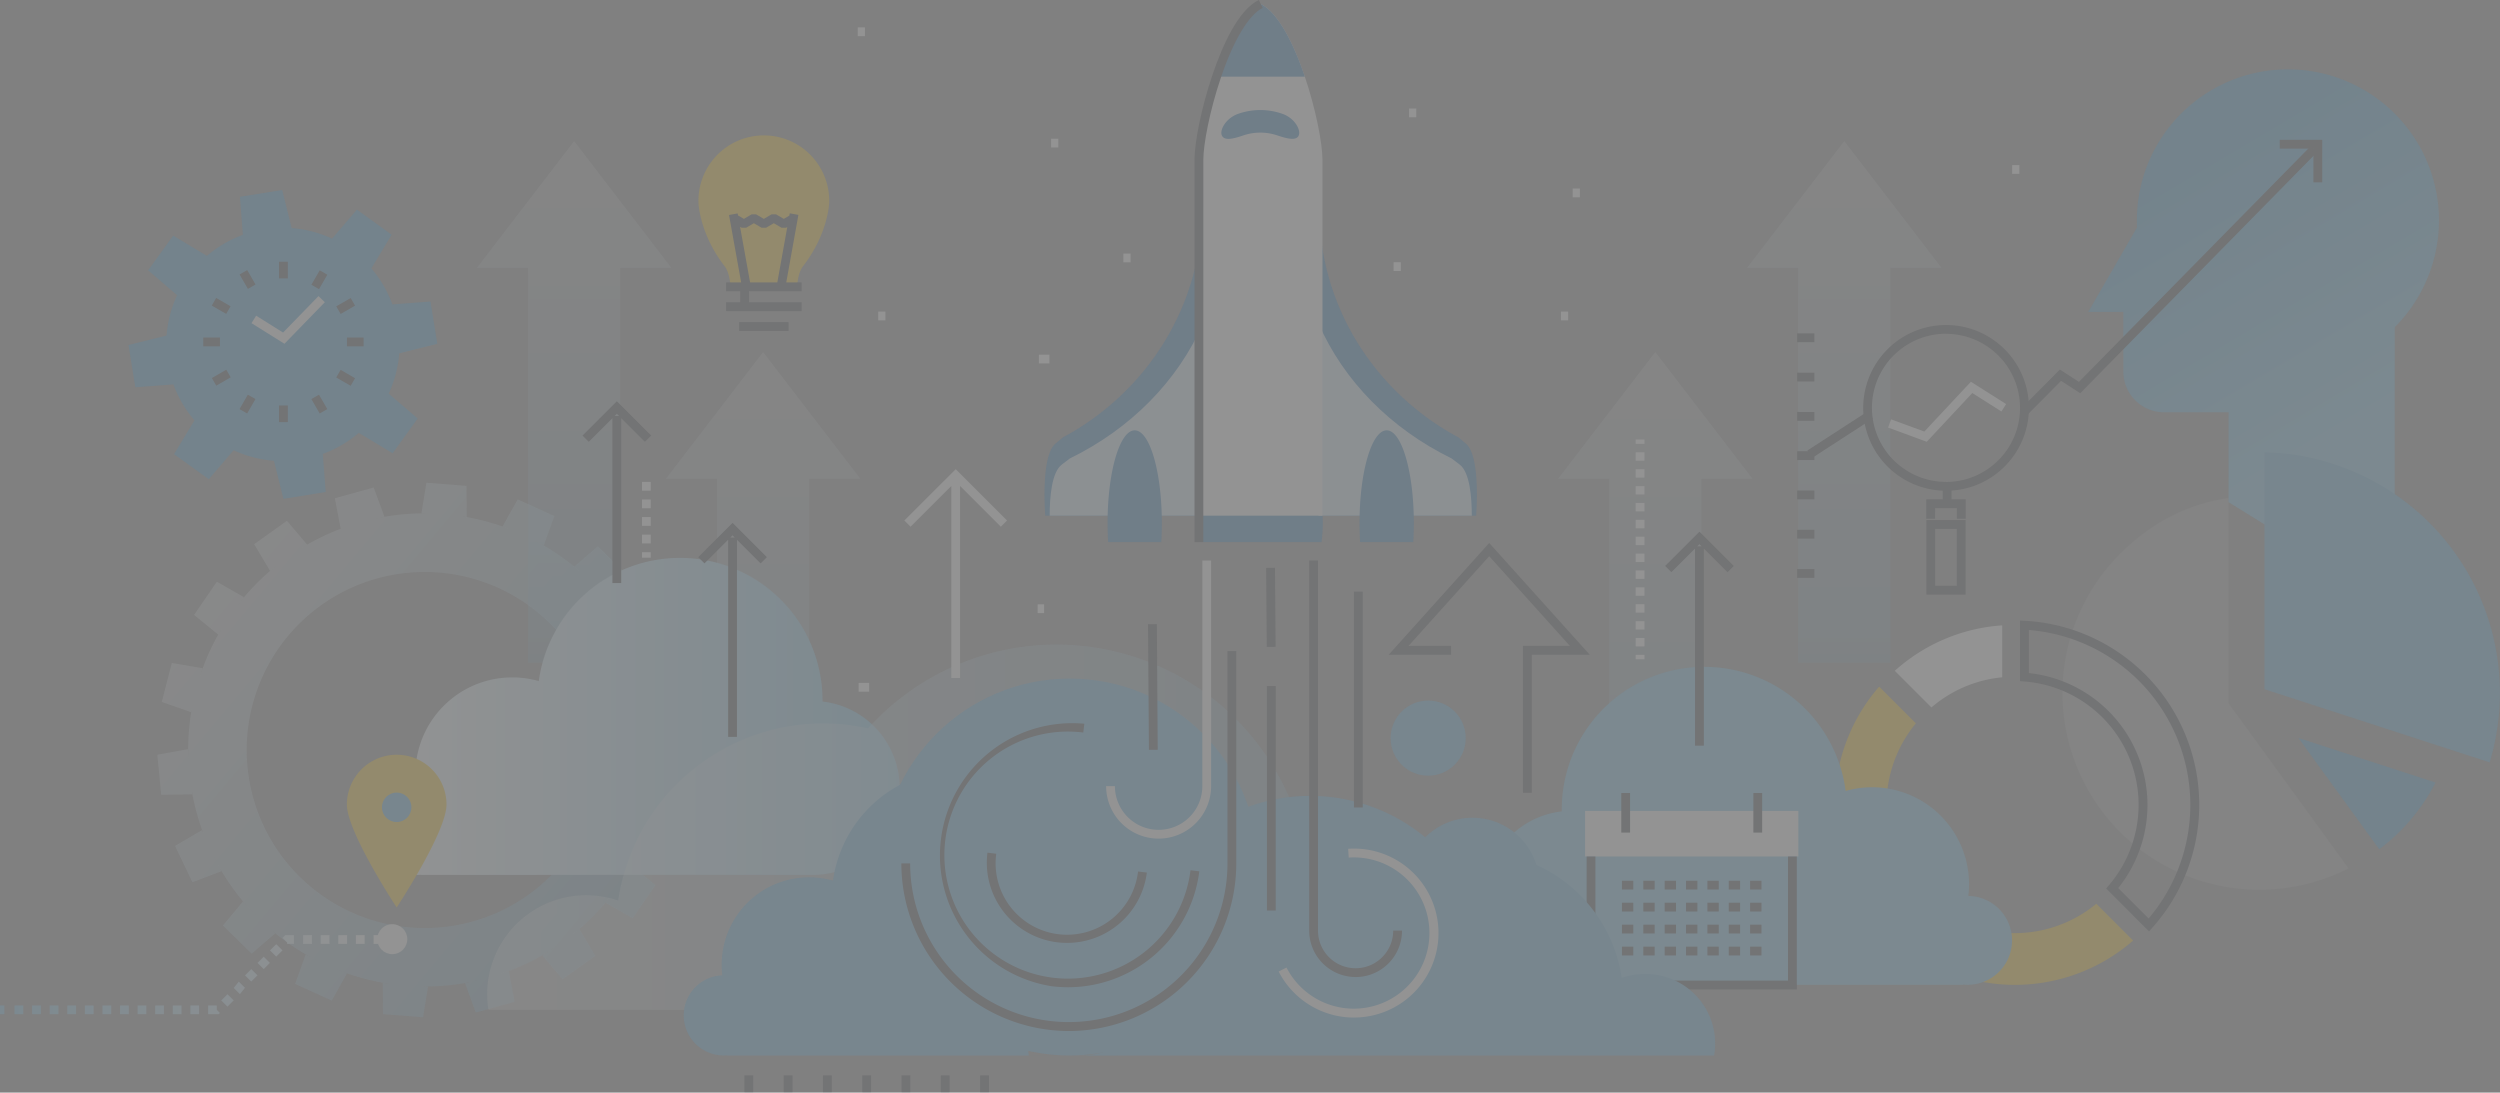 <svg xmlns="http://www.w3.org/2000/svg" xmlns:xlink="http://www.w3.org/1999/xlink" viewBox="0 0 853.21 372.89"><rect x="0" y="0" width="853.21" height="372.89" fill="#808080" stroke="none"/><defs><style>.a{opacity:0.15;}.ah,.b{opacity:0.4;}.c{fill:url(#a);}.d{fill:#2e95d1;}.e{fill:#4aa7de;}.f,.h{fill:#fff;}.f{opacity:0.2;}.g{fill:#ffc400;}.i{fill:#282d33;}.j{opacity:0.5;}.k{fill:url(#b);}.l{fill:url(#c);}.m{fill:url(#d);}.n{fill:url(#e);}.o{fill:url(#f);}.p{fill:url(#g);}.q{fill:url(#h);}.r{fill:url(#i);}.s{fill:url(#j);}.t{fill:url(#k);}.u{fill:url(#l);}.v{fill:url(#m);}.w{fill:url(#n);}.x{fill:url(#o);}.y{fill:url(#p);}.z{fill:url(#q);}.aa{fill:url(#r);}.ab{fill:url(#s);}.ac{fill:url(#t);}.ad,.ae,.af,.ai,.aj{opacity:0.3;}.ad{fill:url(#u);}.ae{fill:url(#v);}.ag{fill:url(#w);}.ah{fill:url(#x);}.ai{fill:url(#y);}.aj{fill:url(#z);}.ak{fill:url(#aa);}.al{fill:none;stroke:#282d33;stroke-width:3px;}.am{fill:#136fb7;}.an{fill:#cfeaf9;}.ao{fill:url(#ab);}.ap{fill:url(#ac);}.aq{fill:url(#ad);}</style><linearGradient id="a" x1="752.94" y1="52.86" x2="806.48" y2="143.02" gradientUnits="userSpaceOnUse"><stop offset="0" stop-color="#2e95d1"/><stop offset="1" stop-color="#63bdea"/></linearGradient><linearGradient id="b" x1="-1188.99" y1="902.06" x2="-1234.76" y2="724.46" gradientTransform="matrix(.81 -.58 .58 .81 664.67 -1132.75)" gradientUnits="userSpaceOnUse"><stop offset="0" stop-color="#63bdea"/><stop offset="1" stop-color="#fff"/></linearGradient><linearGradient id="c" x1="-1216.86" y1="909.26" x2="-1262.64" y2="731.65" xlink:href="#b"/><linearGradient id="d" x1="-1244.7" y1="916.43" x2="-1290.47" y2="738.82" xlink:href="#b"/><linearGradient id="e" x1="-1268.3" y1="922.5" x2="-1314.07" y2="744.91" xlink:href="#b"/><linearGradient id="f" x1="-1284.81" y1="926.77" x2="-1330.58" y2="749.16" xlink:href="#b"/><linearGradient id="g" x1="-1292.25" y1="928.69" x2="-1338.03" y2="751.08" xlink:href="#b"/><linearGradient id="h" x1="-1289.49" y1="927.97" x2="-1335.26" y2="750.37" xlink:href="#b"/><linearGradient id="i" x1="-1277.03" y1="924.76" x2="-1322.8" y2="747.15" xlink:href="#b"/><linearGradient id="j" x1="-1256.43" y1="919.45" x2="-1302.2" y2="741.84" xlink:href="#b"/><linearGradient id="k" x1="-1230.18" y1="912.68" x2="-1275.95" y2="735.07" xlink:href="#b"/><linearGradient id="l" x1="-1202.3" y1="905.5" x2="-1248.07" y2="727.9" xlink:href="#b"/><linearGradient id="m" x1="-1174.47" y1="898.32" x2="-1220.24" y2="720.72" xlink:href="#b"/><linearGradient id="n" x1="-1150.87" y1="892.24" x2="-1196.64" y2="714.64" xlink:href="#b"/><linearGradient id="o" x1="-1134.35" y1="887.98" x2="-1180.13" y2="710.38" xlink:href="#b"/><linearGradient id="p" x1="-1126.91" y1="886.07" x2="-1172.69" y2="708.46" xlink:href="#b"/><linearGradient id="q" x1="-1129.67" y1="886.78" x2="-1175.45" y2="709.17" xlink:href="#b"/><linearGradient id="r" x1="-1142.13" y1="890" x2="-1187.91" y2="712.38" xlink:href="#b"/><linearGradient id="s" x1="-1162.74" y1="895.3" x2="-1208.51" y2="717.69" xlink:href="#b"/><linearGradient id="t" x1="-1209.58" y1="907.38" x2="-1255.36" y2="729.77" xlink:href="#b"/><linearGradient id="u" x1="-9655.82" y1="-1455.57" x2="-9477.76" y2="-1455.57" gradientTransform="matrix(0 -1 -1 0 -1195.13 -9357.62)" xlink:href="#b"/><linearGradient id="v" x1="-9583.82" y1="-1391.07" x2="-9405.76" y2="-1391.07" gradientTransform="matrix(0 -1 -1 0 -1195.13 -9357.62)" xlink:href="#b"/><linearGradient id="w" x1="-2797.58" y1="244.52" x2="-2617.85" y2="244.52" gradientTransform="matrix(-1 0 0 1 -2490.58 0)" xlink:href="#b"/><linearGradient id="x" x1="-4114.06" y1="282.33" x2="-3784.14" y2="282.33" gradientTransform="matrix(-1 0 0 1 -3617.92 0)" xlink:href="#b"/><linearGradient id="y" x1="-9655.82" y1="2210.24" x2="-9477.76" y2="2210.24" gradientTransform="translate(-1645.31 -9357.62) rotate(-90)" xlink:href="#b"/><linearGradient id="z" x1="-9583.82" y1="2274.73" x2="-9405.76" y2="2274.73" gradientTransform="translate(-1645.31 -9357.62) rotate(-90)" xlink:href="#b"/><linearGradient id="aa" x1="506.75" y1="282.02" x2="686.48" y2="282.02" xlink:href="#b"/><linearGradient id="ab" x1="129" y1="320.64" x2="0" y2="320.64" gradientUnits="userSpaceOnUse"><stop offset="0" stop-color="#fff"/><stop offset="1" stop-color="#63bdea"/></linearGradient><linearGradient id="ac" x1="128.94" y1="332.64" x2="1.55" y2="332.64" xlink:href="#ab"/><linearGradient id="ad" x1="129" y1="344.64" x2="0" y2="344.64" xlink:href="#ab"/></defs><title>img-banner-Launch-Blue-trans</title><g class="a"><path class="c" d="M817.28 206.52v-94.84a51.55 51.55 0 1 0-88-36.41c0 .78 0 1.55.06 2.33l-7.2 12.47-9.47 16.39h12v20.35a13.9 13.9 0 0 0 13.9 13.9h22v30.67z"/><path class="d" d="M784.41 251.86l46.8 15.21a66.27 66.27 0 0 1-19.21 22.76z"/><path class="e" d="M772.83 235.21v-80.8a77.24 77.24 0 0 1 23.62 4 82.09 82.09 0 0 1 53.23 101.78z"/><path class="f" d="M771.06 303.69a67.2 67.2 0 0 1-47.5-114.74c10.58-10.59 23-17 37-19v70.05l3.79 5.13 37.24 51.25a67.42 67.42 0 0 1-30.54 7.31z"/><path class="g" d="M644.2 318.11a61.41 61.41 0 0 1-2.87-83.78l12.53 12.53a43.74 43.74 0 0 0 61.58 61.58l12.56 12.56a61.41 61.41 0 0 1-83.78-2.87z"/><path class="h" d="M646.65 228.94a60.91 60.91 0 0 1 36.67-15.52v17.73a43.4 43.4 0 0 0-24.16 10.3z"/><path class="i" d="M733.43 317.85l-14.62-14.63.9-1.05a42.24 42.24 0 0 0-28.93-69.61l-1.39-.1v-20.67l1.58.08a62.9 62.9 0 0 1 43.52 104.8zm-10.55-14.8l10.42 10.42a59.9 59.9 0 0 0-40.9-98.47v14.72a45.25 45.25 0 0 1 30.49 73.37z"/><g class="j"><path class="k" d="M104.82 185.86l-6.89-8.13-11.19 7.99 5.45 9.16 12.63-9.02z"/><path class="l" d="M83.26 203.81l-9.25-5.28-7.78 11.33 8.25 6.74 8.78-12.79z"/><path class="m" d="M69.14 228.06l-10.5-1.8-3.43 13.31 10.06 3.51 3.87-15.02z"/><path class="n" d="M64.17 255.67l-10.48 1.9 1.32 13.68 10.66-.14-1.5-15.44z"/><path class="o" d="M68.94 283.31l-9.2 5.38 5.93 12.4 9.96-3.77-6.69-14.01z"/><path class="p" d="M82.88 307.67l-6.81 8.19 9.81 9.63 8.07-6.95-11.07-10.87z"/><path class="q" d="M104.3 325.78l-3.59 10.03 12.51 5.69 5.21-9.3-14.13-6.42z"/><path class="r" d="M130.63 335.47l.06 10.65 13.7 1.07 1.71-10.51-15.47-1.21z"/><path class="s" d="M158.69 335.57l3.69 10 13.25-3.68-1.99-10.47-14.95 4.15z"/><path class="t" d="M185.09 326.08l6.89 8.12 11.18-7.99-5.44-9.15-12.63 9.02z"/><path class="u" d="M206.65 308.12l9.25 5.28 7.78-11.33-8.25-6.74-8.78 12.79z"/><path class="v" d="M220.76 283.88l10.5 1.79 3.44-13.31-10.06-3.51-3.88 15.03z"/><path class="w" d="M225.74 256.26l10.48-1.9-1.32-13.68-10.66.14 1.5 15.44z"/><path class="x" d="M220.97 228.62l9.2-5.38-5.93-12.4-9.96 3.78 6.69 14z"/><path class="y" d="M207.03 204.27l6.81-8.2-9.81-9.63-8.07 6.96 11.07 10.87z"/><path class="z" d="M185.6 186.15l3.6-10.02-12.51-5.7-5.21 9.3 14.12 6.42z"/><path class="aa" d="M159.28 176.46l-.06-10.65-13.7-1.07-1.71 10.51 15.47 1.21z"/><path class="ab" d="M131.22 176.36l-3.69-9.99-13.25 3.68 1.99 10.46 14.95-4.15z"/><path class="ac" d="M98 190.25a80.75 80.75 0 1 0 112.67 18.75 80.75 80.75 0 0 0-112.67-18.75zm82.26 115.15a60.75 60.75 0 1 1 14.13-84.74 60.75 60.75 0 0 1-14.13 84.74z"/></g><path class="ad" d="M277.05 141.78l16.61 21.63h-17.46v134.79h-31.51v-134.79h-17.46l16.61-21.63 16.6-21.64 16.61 21.64z"/><path class="ae" d="M212.55 69.78l16.61 21.64h-17.46v134.78h-31.5v-134.78h-17.46l16.6-21.64 16.61-21.63 16.6 21.63z"/><path class="ag" d="M142 268.26a33.63 33.63 0 0 1-.25-3.92 33.08 33.08 0 0 1 42.12-31.9 48.65 48.65 0 0 1 96.85 6.66v.32a29.69 29.69 0 0 1-3.4 59.19h-133.57v-.07l-1.28.07a15.17 15.17 0 0 1-.46-30.34z"/><path class="ah" d="M166.71 344.65a33.74 33.74 0 0 1 44.29-37.26 70.66 70.66 0 0 1 85.24-58.82 86.59 86.59 0 0 1 148.41 37.43h.17a50.86 50.86 0 0 1 50.72 58.65z"/><path class="ai" d="M548.32 141.78l-16.6 21.63h17.46v134.79h31.5v-134.79h17.46l-16.6-21.63-16.61-21.64-16.61 21.64z"/><path class="aj" d="M612.82 69.78l-16.61 21.64h17.46v134.78h31.51v-134.78h17.46l-16.61-21.64-16.61-21.63-16.6 21.63z"/><path class="ak" d="M671.76 305.76a33.6 33.6 0 0 0 .25-3.92 33.08 33.08 0 0 0-42.12-31.9 48.65 48.65 0 0 0-96.89 6.65v.32a29.69 29.69 0 0 0 3.4 59.19h133.6v-.07l1.28.07a15.17 15.17 0 0 0 .46-30.34z"/><path class="h" d="M540.97 276.75h72.78v15.55h-72.78z"/><path class="i" d="M613.22 337.67h-71.73v-45.35h3v42.35h65.73v-42.35h3v45.35zM553.32 270.65h3v13.5h-3zM598.4 270.65h3v13.5h-3zM553.54 300.58h3.87v3h-3.87zM560.84 300.58h3.87v3h-3.87zM568.13 300.58h3.87v3h-3.87zM575.42 300.58h3.87v3h-3.87zM582.71 300.58h3.87v3h-3.87zM590 300.58h3.87v3h-3.87zM597.29 300.58h3.87v3h-3.87zM553.54 308.08h3.87v3h-3.87zM560.84 308.08h3.87v3h-3.87zM568.13 308.08h3.87v3h-3.87zM575.42 308.08h3.87v3h-3.87zM582.71 308.08h3.87v3h-3.87zM590 308.08h3.87v3h-3.87zM597.29 308.08h3.87v3h-3.87zM553.54 315.58h3.87v3h-3.87zM560.84 315.58h3.87v3h-3.87zM568.13 315.58h3.87v3h-3.87zM575.42 315.58h3.87v3h-3.87zM582.71 315.58h3.87v3h-3.87zM590 315.58h3.87v3h-3.87zM597.29 315.58h3.87v3h-3.87zM553.54 323.08h3.87v3h-3.87zM560.84 323.08h3.87v3h-3.87zM568.13 323.08h3.87v3h-3.87zM575.42 323.08h3.87v3h-3.87zM582.71 323.08h3.87v3h-3.87zM590 323.08h3.87v3h-3.87zM597.29 323.08h3.87v3h-3.87z"/><path class="d" d="M149.25 117.33l-2.34-14.43-13 1a39.62 39.62 0 0 0-7.18-12.29l6.93-11.51-11.86-8.55-8.48 9.9a39.6 39.6 0 0 0-13.77-3.6l-3.25-13-14.41 2.31 1 13a39.56 39.56 0 0 0-12.28 7.18l-11.5-6.93-8.56 11.85 9.9 8.48a39.58 39.58 0 0 0-3.6 13.77l-13 3.24 2.34 14.43 13-1a39.48 39.48 0 0 0 7.18 12.28l-6.97 11.54 11.85 8.55 8.48-9.9a39.5 39.5 0 0 0 13.76 3.6l3.24 13 14.43-2.34-1-13a39.6 39.6 0 0 0 12.28-7.18l11.56 6.95 8.55-11.86-9.9-8.48a39.61 39.61 0 0 0 3.6-13.76z"/><path class="i" d="M95.23 89.32h3v5.69h-3zM106.276 97.179l2.84-4.919 2.598 1.5-2.84 4.919zM114.758 104.552l4.919-2.84 1.5 2.598-4.919 2.84zM118.41 115.19h5.68v3h-5.68zM114.748 128.827l1.5-2.598 4.928 2.845-1.5 2.598zM106.266 136.194l2.598-1.5 2.84 4.919-2.598 1.5zM95.23 138.37h3v5.69h-3zM81.745 139.618l2.84-4.919 2.598 1.5-2.84 4.919zM72.31 129.017l4.919-2.84 1.5 2.598-4.919 2.84zM69.37 115.19h5.69v3h-5.69zM72.273 104.285l1.5-2.598 4.919 2.84-1.5 2.598zM81.767 93.675l2.598-1.5 2.84 4.919-2.598 1.5z"/><path class="h" d="M97.08 117.32l-11.25-7.03 1.59-2.55 9.19 5.76 12.09-12.45 2.16 2.09-13.78 14.18z"/><path class="g" d="M152.38 274.58c0 9.39-17 35.13-17 35.13s-17-25.74-17-35.13a17 17 0 0 1 34 0z"/><circle class="e" cx="135.38" cy="275.52" r="5.03"/><path class="e" d="M246.51 332.86a30.52 30.52 0 0 1-.22-3.54 29.84 29.84 0 0 1 38-28.77 43.89 43.89 0 0 1 87.36 6v.29a26.78 26.78 0 0 1-3.07 53.39h-120.48v-.06l-1.16.06a13.69 13.69 0 0 1-.42-27.37zM585 360.23a23.72 23.72 0 0 0-24-27.81 24.11 24.11 0 0 0-7.54 1.31 50.38 50.38 0 0 0-49.81-43 50.9 50.9 0 0 0-10.81 1.19 61.58 61.58 0 0 0-105.51 26.62h-.12a36.17 36.17 0 0 0-36.07 41.71z"/><circle class="e" cx="365.07" cy="295.91" r="64.32"/><circle class="e" cx="458.48" cy="318.96" r="39.88"/><circle class="e" cx="487.41" cy="251.91" r="12.82"/><circle class="e" cx="502.53" cy="301.9" r="22.82"/><path class="h" d="M475.61 89.49h2.47v3h-2.47zM536.72 64.34h2.47v3h-2.47zM532.72 106.34h2.47v3h-2.47zM358.72 47.34h2.47v3h-2.47zM299.72 106.34h2.47v3h-2.47zM686.72 56.34h2.47v3h-2.47zM480.89 37.03h2.47v3h-2.47zM383.39 86.53h2.47v3h-2.47zM292.72 9.34h2.47v3h-2.47zM354.56 121.04h3.6v3h-3.6zM354.13 206.24h2.21v3h-2.21zM293.03 233.06h3.6v3h-3.6z"/><path class="i" d="M432.121 193.813l3-.024.216 26.96-3 .024zM462.08 201.93h3v73.64h-3zM391.81 213.036l3-.021.3 42.87-3 .021zM364.8 351.87a57.25 57.25 0 0 1-57.18-57.2h3a54.15 54.15 0 1 0 108.3 0v-72.44h3v72.44a57.23 57.23 0 0 1-57.12 57.2z"/><path class="h" d="M395.42 286.21a17.92 17.92 0 0 1-17.92-17.92h3a14.92 14.92 0 1 0 29.84 0v-77h3v77a17.94 17.94 0 0 1-17.92 17.92z"/><path class="i" d="M364.55 336.93a45.92 45.92 0 0 1-5.7-.36 45.16 45.16 0 0 1 11.22-89.57l-.37 3a42.16 42.16 0 1 0 36.6 47l3 .37a45.18 45.18 0 0 1-44.72 39.56zM364.14 321.79a27.54 27.54 0 0 1-3.42-.21 27.39 27.39 0 0 1-23.72-30.58l3 .37a24.39 24.39 0 1 0 48.4 6.06l3 .37a27.43 27.43 0 0 1-27.26 23.99zM462.64 333.44a15.85 15.85 0 0 1-15.83-15.84v-126.32h3v126.33a12.83 12.83 0 1 0 25.67 0h3a15.83 15.83 0 0 1-15.84 15.84zM432.38 234.14h3v76.6h-3z"/><path class="h" d="M462.07 347.28a28.89 28.89 0 0 1-25.68-15.71l2.67-1.37a25.81 25.81 0 1 0 21.24-37.52l-.2-3a28.83 28.83 0 1 1 2 57.59z"/><path class="i" d="M522.77 270.58h-3v-50.14h16.02l-27.55-30.63-27.55 30.63h14.53v3h-21.26l34.28-38.12 34.29 38.12h-19.76v47.14z"/><path class="h" d="M310.76 179.76l-2.13-2.12 17.54-17.52 17.52 17.52-2.12 2.12-15.4-15.39-15.41 15.39zM324.66 162.24h3v69.16h-3z"/><path class="g" d="M249.28 97.62h22.78c.16-2.15.64-5 2-6.76 8.41-10.86 8.94-21.14 8.94-21.86a22.32 22.32 0 1 0-44.63 0c0 .73.52 11 8.94 21.87 1.36 1.79 1.83 4.6 1.97 6.75z"/><path class="i" d="M248.804 73.369l2.952-.531 4.411 24.521-2.952.531zM265.118 97.335l4.413-24.531 2.952.531-4.413 24.531zM268.26 77.73h-1.52l-2.65-1.55-2.65 1.55h-1.52l-2.64-1.55-2.64 1.55h-1.52l-3.4-2 1.52-2.58 2.64 1.55 2.64-1.55h1.52l2.64 1.55 2.65-1.55h1.52l2.65 1.55 2.65-1.55 1.52 2.58-3.41 2zM247.81 96.38h25.77v3h-25.77zM247.81 103.16h25.77v3h-25.77zM252.26 109.95h16.86v3h-16.86zM252.63 98.18h3v5.92h-3z"/><path class="h" d="M255.56 372.89z"/><path class="i" d="M254.06 367.02h3v5.87h-3z"/><path class="h" d="M269 372.89z"/><path class="i" d="M267.47 367.02h3v5.87h-3z"/><path class="h" d="M282.37 372.89z"/><path class="i" d="M280.87 367.02h3v5.87h-3z"/><path class="h" d="M295.78 372.89z"/><path class="i" d="M294.28 367.02h3v5.87h-3z"/><path class="h" d="M309.18 372.89z"/><path class="i" d="M307.68 367.02h3v5.87h-3z"/><path class="h" d="M322.59 372.89z"/><path class="i" d="M321.09 367.02h3v5.87h-3z"/><path class="h" d="M336 372.89z"/><path class="i" d="M334.5 367.02h3v5.87h-3zM691.92 141.55l-2.13-2.11 13.21-13.31 6.51 4.21 79.13-80.5 2.14 2.1-80.84 82.25-6.52-4.22-11.5 11.58zM616.828 153.757l20.69-13.415 1.632 2.517-20.69 13.415z"/><path class="al" d="M664.13 161.69"/><path class="i" d="M664.15 167.47a28.27 28.27 0 1 1 20-8.28 28.13 28.13 0 0 1-20 8.28zm0-53.58a25.29 25.29 0 1 0 0 50.58v1.53-1.5a25.29 25.29 0 0 0-.05-50.58zM670.82 202.93h-13.38v-25.43h13.38zm-10.38-3h7.38v-19.43h-7.38zM660.4 177.03h-3l.01-6.62h13.44v6.62h-3v-3.62h-7.44l-.01 3.62zM663.03 164.94h3v5.66h-3z"/><path class="h" d="M657.57 150.78l-13.21-4.86 1.03-2.81 11.35 4.17 15.89-17 12.03 7.63-1.61 2.53-9.93-6.3-15.55 16.64zM613.35 115.28z"/><path class="i" d="M613.35 113.78h5.87v3h-5.87z"/><path class="h" d="M613.35 128.69z"/><path class="i" d="M613.35 127.19h5.87v3h-5.87z"/><path class="h" d="M613.35 142.1z"/><path class="i" d="M613.35 140.6h5.87v3h-5.87z"/><path class="h" d="M613.35 155.5z"/><path class="i" d="M613.35 154h5.87v3h-5.87z"/><path class="h" d="M613.35 168.91z"/><path class="i" d="M613.35 167.41h5.87v3h-5.87z"/><path class="h" d="M613.35 182.31z"/><path class="i" d="M613.35 180.81h5.87v3h-5.87z"/><path class="h" d="M613.35 195.72z"/><path class="i" d="M613.35 194.22h5.87v3h-5.87zM792.54 62.22h-3v-11.5h-11.5v-3h14.5v14.5z"/><path class="am" d="M430.25 146.87c-11.69 0-21.17 14.17-21.17 31.65a47 47 0 0 0 .44 6.47h41.48a47 47 0 0 0 .44-6.47c-.02-17.52-9.5-31.65-21.19-31.65zM410.27 71c0 33.73-19.19 63.07-47.5 78.28l-2.5 2.08c-5.23 4.3-3.53 24.62-3.53 24.62h53.8v-117.52a59.55 59.55 0 0 1-.49 6.75c.13 1.93.22 3.86.22 5.79z"/><path class="an" d="M410.54 110.38c-8.58 19.68-24.78 36-45.4 46.07l-2.74 2.08c-3.5 2.62-4.17 11.18-4.16 17.47h52.3z"/><path class="am" d="M450.24 71c0 33.73 19.19 63.07 47.5 78.28l2.5 2.08c5.23 4.3 3.53 24.62 3.53 24.62h-53.77v-117.52a59.55 59.55 0 0 0 .49 6.75c-.16 1.93-.25 3.86-.25 5.79z"/><path class="an" d="M450 110.38c8.58 19.68 24.78 36 45.4 46.07l2.74 2.08c3.5 2.62 4.17 11.18 4.16 17.47h-52.3z"/><path class="h" d="M451.34 176v-121.51c0-11.12-9.18-47.21-21.08-53.15-11.9 5.94-21.08 42-21.08 53.15v121.51z"/><path class="am" d="M415.19 26.16h30.13c-3.79-11.22-9.08-21.83-15.07-24.81-5.98 2.98-11.25 13.58-15.06 24.81zM443.23 46.28c-.87 1.78-3.73 1.11-7.1 0a18.15 18.15 0 0 0-12 0c-3.36 1.13-6.23 1.8-7.1 0-.89-1.73 1.21-5.93 5.59-7.45a22.75 22.75 0 0 1 15 0c4.38 1.51 6.47 5.71 5.58 7.45zM387.26 146.87c-5.12 0-9.26 14.17-9.26 31.65 0 2.22.07 4.38.19 6.47h18.13c.13-2.09.19-4.25.19-6.47.01-17.52-4.14-31.65-9.25-31.65zM473.25 146.87c-5.11 0-9.26 14.17-9.26 31.65 0 2.22.07 4.38.19 6.47h18.14c.13-2.09.19-4.25.19-6.47 0-17.52-4.15-31.65-9.26-31.65z"/><path class="i" d="M410.67 185h-3v-130.51c0-5.39 2.11-17.08 6.16-29 3.28-9.68 8.68-22 15.76-25.49l1.34 2.68c-4.74 2.36-9.93 11-14.25 23.77-3.9 11.49-6 23-6 28z"/><path class="ao" d="M127.5 319.14h1.5v3h-1.5z"/><path class="ap" d="M74.62 346.14h-3.62v-3h3v1.5l1.06 1.06zm-6.66 0h-3v-3h3zm-6 0h-3v-3h3zm-6 0h-3v-3h3zm-6 0h-3v-3h3zm-6 0h-3v-3h3zm-6 0h-3v-3h3zm-6 0h-3v-3h3zm-6 0h-3v-3h3zm-6 0h-3v-3h3zm-6 0h-3v-3h3zm-6 0h-3v-3h3zm69.66-2.58l-2.12-2.12 2.14-2.14 2.12 2.12zm4.27-4.27l-2.12-2.12 1.72-2.17 2.12 2.12zm3.85-4.29l-2.12-2.12 2.14-2.14 2.12 2.12zm4.26-4.25l-2.12-2.12 2.12-2.14 2.12 2.12zm4.27-4.27l-2.12-2.12 2.14-2.14 2.12 2.12zm4.27-4.27l-.06-.06h-.48v-.5l-1.56-1.56.94-.94h2.93v3h-1.69zm25.92-.06h-3v-3h3zm-6 0h-3v-3h3zm-6 0h-3v-3h3zm-6 0h-3v-3h3z"/><path class="aq" d="M0 343.14h1.5v3h-1.5z"/><circle class="h" cx="133.88" cy="320.52" r="5.12"/><path class="i" d="M240.42 192.27l-2.12-2.12 11.71-11.7 11.7 11.7-2.12 2.12-9.58-9.58-9.59 9.58zM248.51 183.46h3v68.02h-3zM570.4 195.27l-2.12-2.12 11.71-11.7 11.71 11.7-2.12 2.12-9.59-9.58-9.59 9.58zM578.49 186.46h3v68.02h-3zM200.92 150.77l-2.12-2.12 11.71-11.7 11.71 11.7-2.13 2.12-9.58-9.58-9.59 9.58zM209.01 141.97h3v57.02h-3z"/><path class="h" d="M222.09 190.34h-3v-1.88h3zm0-4.88h-3v-3h3zm0-6h-3v-3h3zm0-6h-3v-3h3zm0-6h-3v-3h3zM558.23 223.49h3v1.5h-3zM561.23 220.61h-3v-2.88h3zm0-5.76h-3v-2.85h3zm0-5.76h-3v-2.88h3zm0-5.76h-3v-2.88h3zm0-5.76h-3v-2.88h3zm0-5.76h-3v-2.88h3zm0-5.76h-3v-2.88h3zm0-5.76h-3v-2.88h3zm0-5.76h-3v-2.88h3zm0-5.76h-3v-2.88h3zm0-5.76h-3v-2.88h3zm0-5.76h-3v-2.88h3zM558.23 149.99h3v1.5h-3z"/></g></svg>
